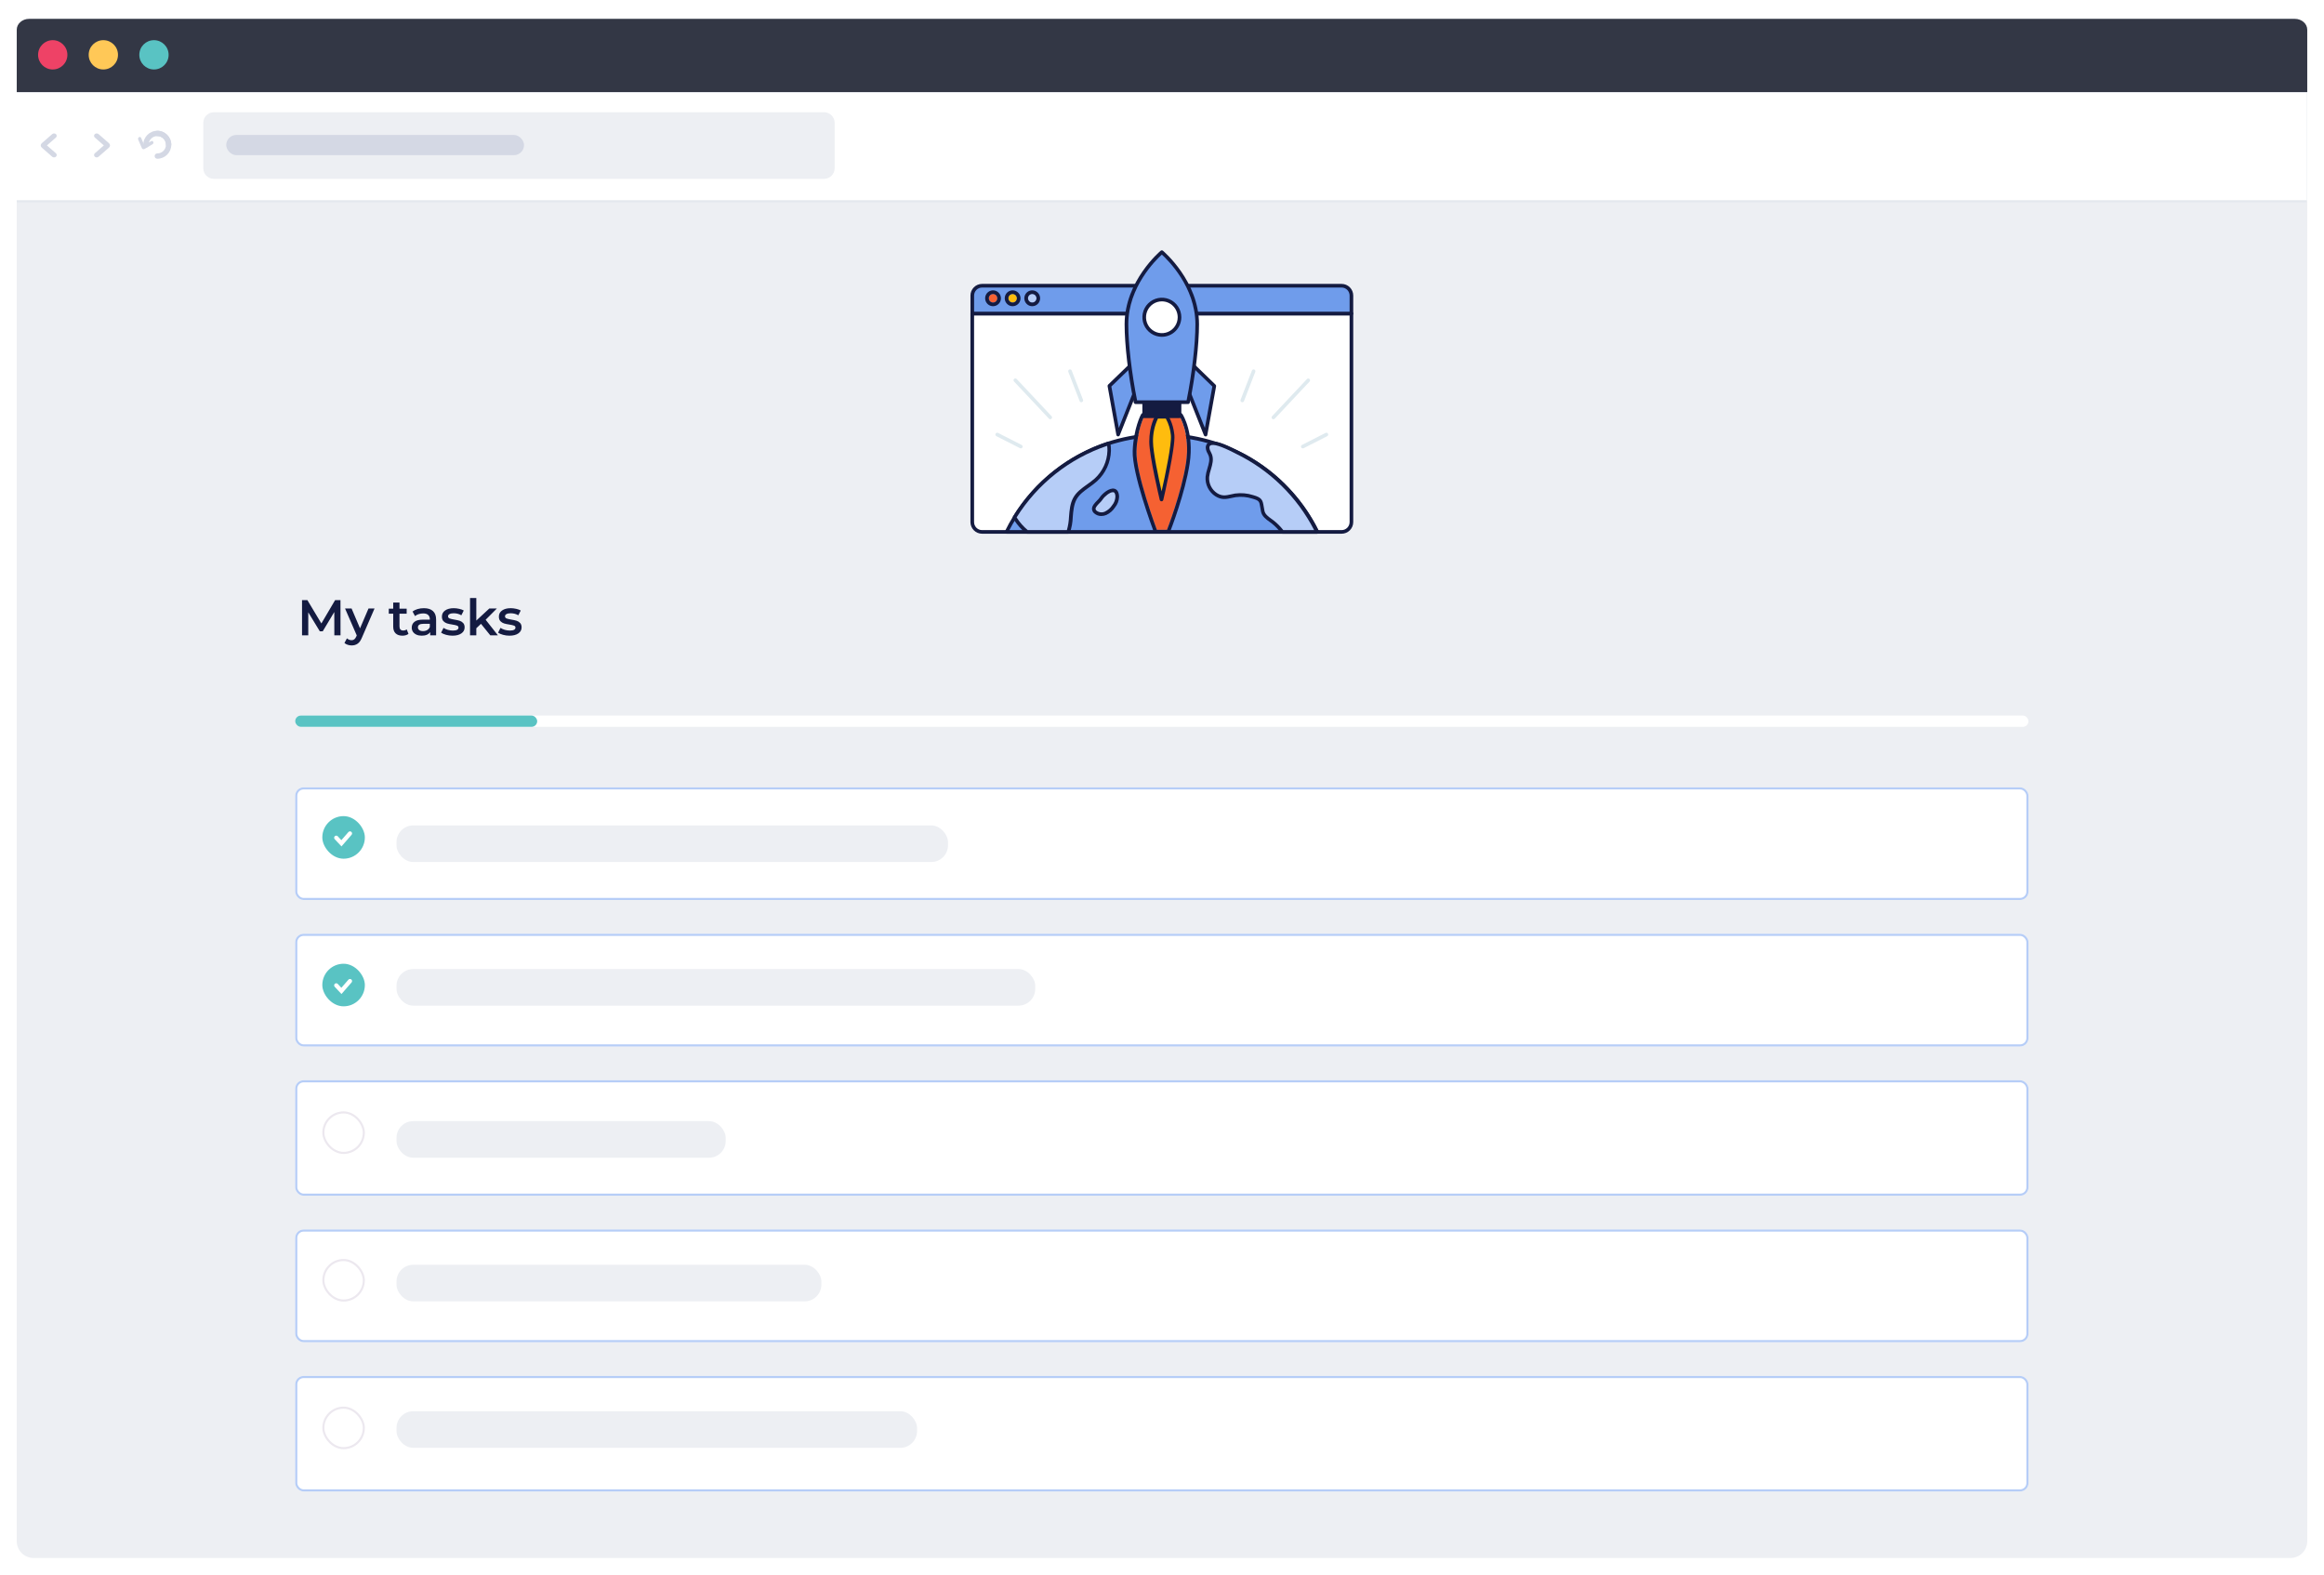 <svg width="1110" height="752" viewBox="0 0 1110 752" fill="none" xmlns="http://www.w3.org/2000/svg">
<g filter="url(#filter0_d)">
<path d="M9 8C9 3.582 12.582 0 17 0H1095C1099.42 0 1103 3.582 1103 8V727C1103 731.418 1099.42 735 1095 735H17C12.582 735 9 731.418 9 727V8Z" fill="#EDEFF3"/>
<path d="M160.688 294.398L160.664 283.262L155.144 292.478H153.752L148.232 283.406V294.398H145.256V277.598H147.824L154.496 288.734L161.048 277.598H163.616L163.64 294.398H160.688ZM179.89 281.582L173.89 295.43C173.33 296.822 172.65 297.798 171.85 298.358C171.05 298.934 170.082 299.222 168.946 299.222C168.306 299.222 167.674 299.118 167.05 298.91C166.426 298.702 165.914 298.414 165.514 298.046L166.714 295.838C167.002 296.11 167.338 296.326 167.722 296.486C168.122 296.646 168.522 296.726 168.922 296.726C169.45 296.726 169.882 296.59 170.218 296.318C170.57 296.046 170.89 295.59 171.178 294.95L171.394 294.446L165.802 281.582H168.922L172.954 291.062L177.01 281.582H179.89ZM196.102 293.702C195.75 293.99 195.318 294.206 194.806 294.35C194.31 294.494 193.782 294.566 193.222 294.566C191.814 294.566 190.726 294.198 189.958 293.462C189.19 292.726 188.806 291.654 188.806 290.246V284.078H186.694V281.678H188.806V278.75H191.806V281.678H195.238V284.078H191.806V290.174C191.806 290.798 191.958 291.278 192.262 291.614C192.566 291.934 193.006 292.094 193.582 292.094C194.254 292.094 194.814 291.918 195.262 291.566L196.102 293.702ZM203.466 281.438C205.354 281.438 206.794 281.894 207.786 282.806C208.794 283.702 209.298 285.062 209.298 286.886V294.398H206.466V292.838C206.098 293.398 205.57 293.83 204.882 294.134C204.21 294.422 203.394 294.566 202.434 294.566C201.474 294.566 200.634 294.406 199.914 294.086C199.194 293.75 198.634 293.294 198.234 292.718C197.85 292.126 197.658 291.462 197.658 290.726C197.658 289.574 198.082 288.654 198.93 287.966C199.794 287.262 201.146 286.91 202.986 286.91H206.298V286.718C206.298 285.822 206.026 285.134 205.482 284.654C204.954 284.174 204.162 283.934 203.106 283.934C202.386 283.934 201.674 284.046 200.97 284.27C200.282 284.494 199.698 284.806 199.218 285.206L198.042 283.022C198.714 282.51 199.522 282.118 200.466 281.846C201.41 281.574 202.41 281.438 203.466 281.438ZM203.058 292.382C203.81 292.382 204.474 292.214 205.05 291.878C205.642 291.526 206.058 291.03 206.298 290.39V288.902H203.202C201.474 288.902 200.61 289.47 200.61 290.606C200.61 291.15 200.826 291.582 201.258 291.902C201.69 292.222 202.29 292.382 203.058 292.382ZM217.108 294.566C216.068 294.566 215.052 294.43 214.06 294.158C213.068 293.886 212.276 293.542 211.684 293.126L212.836 290.846C213.412 291.23 214.1 291.542 214.9 291.782C215.716 292.006 216.516 292.118 217.3 292.118C219.092 292.118 219.988 291.646 219.988 290.702C219.988 290.254 219.756 289.942 219.292 289.766C218.844 289.59 218.116 289.422 217.108 289.262C216.052 289.102 215.188 288.918 214.516 288.71C213.86 288.502 213.284 288.142 212.788 287.63C212.308 287.102 212.068 286.374 212.068 285.446C212.068 284.23 212.572 283.262 213.58 282.542C214.604 281.806 215.98 281.438 217.708 281.438C218.588 281.438 219.468 281.542 220.348 281.75C221.228 281.942 221.948 282.206 222.508 282.542L221.356 284.822C220.268 284.182 219.044 283.862 217.684 283.862C216.804 283.862 216.132 283.998 215.668 284.27C215.22 284.526 214.996 284.87 214.996 285.302C214.996 285.782 215.236 286.126 215.716 286.334C216.212 286.526 216.972 286.71 217.996 286.886C219.02 287.046 219.86 287.23 220.516 287.438C221.172 287.646 221.732 287.998 222.196 288.494C222.676 288.99 222.916 289.694 222.916 290.606C222.916 291.806 222.396 292.766 221.356 293.486C220.316 294.206 218.9 294.566 217.108 294.566ZM230.731 288.902L228.499 291.014V294.398H225.499V276.59H228.499V287.342L234.715 281.582H238.315L232.963 286.958L238.819 294.398H235.171L230.731 288.902ZM244.319 294.566C243.279 294.566 242.263 294.43 241.271 294.158C240.279 293.886 239.487 293.542 238.895 293.126L240.047 290.846C240.623 291.23 241.311 291.542 242.111 291.782C242.927 292.006 243.727 292.118 244.511 292.118C246.303 292.118 247.199 291.646 247.199 290.702C247.199 290.254 246.967 289.942 246.503 289.766C246.055 289.59 245.327 289.422 244.319 289.262C243.263 289.102 242.399 288.918 241.727 288.71C241.071 288.502 240.495 288.142 239.999 287.63C239.519 287.102 239.279 286.374 239.279 285.446C239.279 284.23 239.783 283.262 240.791 282.542C241.815 281.806 243.191 281.438 244.919 281.438C245.799 281.438 246.679 281.542 247.559 281.75C248.439 281.942 249.159 282.206 249.719 282.542L248.567 284.822C247.479 284.182 246.255 283.862 244.895 283.862C244.015 283.862 243.343 283.998 242.879 284.27C242.431 284.526 242.207 284.87 242.207 285.302C242.207 285.782 242.447 286.126 242.927 286.334C243.423 286.526 244.183 286.71 245.207 286.886C246.231 287.046 247.071 287.23 247.727 287.438C248.383 287.646 248.943 287.998 249.407 288.494C249.887 288.99 250.127 289.694 250.127 290.606C250.127 291.806 249.607 292.766 248.567 293.486C247.527 294.206 246.111 294.566 244.319 294.566Z" fill="#141B41"/>
<path d="M646.472 140.73V240.329C646.472 241.573 645.979 242.766 645.103 243.645C644.227 244.524 643.039 245.018 641.8 245.018H470.048C468.809 245.018 467.62 244.524 466.744 243.645C465.868 242.766 465.375 241.573 465.375 240.329V140.73H646.472Z" fill="white"/>
<path d="M641.8 245.879H470.048C468.581 245.877 467.175 245.292 466.137 244.252C465.099 243.212 464.513 241.801 464.509 240.329V140.73C464.509 140.5 464.6 140.278 464.763 140.115C464.925 139.952 465.146 139.86 465.376 139.86H646.472C646.702 139.86 646.922 139.952 647.085 140.115C647.247 140.278 647.339 140.5 647.339 140.73V240.329C647.334 241.801 646.749 243.212 645.711 244.252C644.673 245.292 643.267 245.877 641.8 245.879ZM466.242 141.6V240.329C466.245 241.341 466.646 242.311 467.36 243.027C468.073 243.743 469.039 244.146 470.048 244.148H641.8C642.808 244.146 643.775 243.743 644.488 243.027C645.201 242.311 645.603 241.341 645.605 240.329V141.6H466.242Z" fill="#141B41"/>
<path d="M470.048 127.447H641.808C643.047 127.447 644.236 127.941 645.112 128.82C645.988 129.699 646.481 130.892 646.481 132.136V140.739H465.384V132.136C465.384 130.894 465.875 129.702 466.75 128.823C467.624 127.944 468.81 127.449 470.048 127.447Z" fill="#6F9CEB"/>
<path d="M646.472 141.6H465.384C465.155 141.6 464.934 141.509 464.771 141.346C464.609 141.182 464.518 140.961 464.518 140.731V132.136C464.518 130.663 465.1 129.25 466.137 128.208C467.174 127.166 468.58 126.579 470.048 126.577H641.808C643.276 126.579 644.683 127.166 645.719 128.208C646.756 129.25 647.339 130.663 647.339 132.136V140.731C647.339 140.961 647.247 141.182 647.085 141.346C646.922 141.509 646.702 141.6 646.472 141.6ZM466.251 139.861H645.605V132.136C645.605 131.124 645.205 130.154 644.494 129.438C643.782 128.722 642.816 128.319 641.808 128.317H470.048C469.04 128.319 468.074 128.722 467.363 129.438C466.651 130.154 466.251 131.124 466.251 132.136V139.861Z" fill="#141B41"/>
<path d="M630.115 245.009H481.741C482.897 242.62 484.183 240.3 485.599 238.05C493.002 226.019 503.353 216.091 515.663 209.213C527.973 202.334 541.834 198.734 555.924 198.755C557.025 198.755 558.125 198.755 559.218 198.825C574.079 199.424 588.505 204.028 600.98 212.155C613.455 220.282 623.519 231.631 630.115 245.009Z" fill="#6F9CEB"/>
<path d="M630.115 245.879H481.741C481.594 245.88 481.449 245.842 481.32 245.771C481.191 245.699 481.082 245.596 481.004 245.471C480.928 245.338 480.888 245.188 480.888 245.036C480.888 244.883 480.928 244.733 481.004 244.601C482.186 242.188 483.488 239.836 484.905 237.554C492.39 225.398 502.852 215.367 515.295 208.419C527.737 201.47 541.745 197.835 555.984 197.859C557.224 197.859 558.316 197.859 559.313 197.929C574.329 198.532 588.905 203.184 601.51 211.396C614.115 219.607 624.284 231.074 630.947 244.592C631.023 244.724 631.063 244.874 631.063 245.027C631.063 245.18 631.023 245.33 630.947 245.462C630.862 245.604 630.739 245.718 630.592 245.792C630.444 245.866 630.279 245.896 630.115 245.879ZM483.145 244.14H628.737C622.096 231.227 612.163 220.312 599.952 212.505C587.74 204.697 573.685 200.277 559.218 199.695C558.238 199.642 557.172 199.625 555.958 199.625C542.016 199.601 528.3 203.161 516.118 209.967C503.937 216.773 493.695 226.597 486.37 238.502C485.182 240.329 484.116 242.243 483.111 244.14H483.145Z" fill="#141B41"/>
<path d="M475.309 135.476C476.435 135.476 477.347 134.561 477.347 133.432C477.347 132.302 476.435 131.387 475.309 131.387C474.184 131.387 473.272 132.302 473.272 133.432C473.272 134.561 474.184 135.476 475.309 135.476Z" fill="#F56132"/>
<path d="M475.31 131.396C475.713 131.396 476.107 131.516 476.442 131.741C476.777 131.966 477.038 132.286 477.192 132.66C477.346 133.034 477.386 133.446 477.307 133.843C477.228 134.239 477.033 134.604 476.747 134.889C476.461 135.175 476.097 135.369 475.702 135.447C475.306 135.524 474.896 135.483 474.524 135.327C474.152 135.171 473.834 134.907 473.612 134.57C473.389 134.233 473.271 133.836 473.273 133.432C473.273 133.164 473.325 132.898 473.428 132.651C473.53 132.403 473.68 132.178 473.87 131.989C474.059 131.8 474.284 131.65 474.531 131.549C474.778 131.447 475.043 131.395 475.31 131.396ZM475.31 129.656C474.563 129.655 473.833 129.875 473.211 130.29C472.59 130.706 472.105 131.296 471.819 131.988C471.532 132.68 471.457 133.442 471.602 134.177C471.748 134.911 472.107 135.587 472.635 136.116C473.163 136.646 473.835 137.007 474.567 137.152C475.3 137.298 476.059 137.222 476.748 136.935C477.437 136.647 478.026 136.161 478.44 135.537C478.853 134.914 479.073 134.181 479.072 133.432C479.069 132.431 478.672 131.472 477.967 130.765C477.262 130.057 476.307 129.659 475.31 129.656Z" fill="#141B41"/>
<path d="M484.663 135.476C485.788 135.476 486.7 134.561 486.7 133.432C486.7 132.302 485.788 131.387 484.663 131.387C483.538 131.387 482.625 132.302 482.625 133.432C482.625 134.561 483.538 135.476 484.663 135.476Z" fill="#FFBC0E"/>
<path d="M484.662 131.396C485.066 131.396 485.46 131.516 485.795 131.741C486.13 131.966 486.391 132.286 486.545 132.66C486.699 133.034 486.739 133.446 486.659 133.843C486.58 134.239 486.385 134.604 486.1 134.889C485.814 135.175 485.45 135.369 485.054 135.447C484.659 135.524 484.249 135.483 483.877 135.327C483.505 135.171 483.187 134.907 482.964 134.57C482.742 134.233 482.624 133.836 482.625 133.432C482.628 132.891 482.843 132.373 483.225 131.992C483.607 131.61 484.124 131.396 484.662 131.396ZM484.662 129.656C483.916 129.656 483.187 129.878 482.566 130.295C481.946 130.711 481.463 131.302 481.178 131.994C480.893 132.686 480.818 133.448 480.965 134.182C481.111 134.916 481.471 135.59 481.999 136.119C482.527 136.648 483.2 137.008 483.932 137.153C484.664 137.298 485.422 137.222 486.111 136.934C486.8 136.646 487.388 136.16 487.802 135.537C488.215 134.913 488.435 134.181 488.433 133.432C488.431 132.43 488.032 131.469 487.325 130.762C486.619 130.054 485.661 129.656 484.662 129.656Z" fill="#141B41"/>
<path d="M494.016 135.476C495.141 135.476 496.053 134.561 496.053 133.432C496.053 132.302 495.141 131.387 494.016 131.387C492.891 131.387 491.979 132.302 491.979 133.432C491.979 134.561 492.891 135.476 494.016 135.476Z" fill="#B6CDF7"/>
<path d="M494.015 131.396C494.419 131.394 494.814 131.513 495.15 131.737C495.487 131.961 495.749 132.28 495.904 132.654C496.06 133.028 496.101 133.44 496.022 133.837C495.944 134.235 495.75 134.6 495.464 134.886C495.179 135.172 494.815 135.367 494.419 135.446C494.023 135.525 493.613 135.483 493.24 135.328C492.868 135.172 492.55 134.908 492.327 134.571C492.103 134.233 491.985 133.837 491.987 133.432C491.989 132.893 492.204 132.376 492.584 131.995C492.963 131.614 493.478 131.398 494.015 131.396ZM494.015 129.656C493.269 129.656 492.54 129.878 491.92 130.295C491.299 130.711 490.816 131.302 490.531 131.994C490.246 132.686 490.172 133.448 490.318 134.182C490.464 134.916 490.824 135.59 491.352 136.119C491.88 136.648 492.553 137.008 493.285 137.153C494.017 137.298 494.775 137.222 495.464 136.934C496.153 136.646 496.741 136.16 497.155 135.537C497.568 134.913 497.788 134.181 497.786 133.432C497.784 132.43 497.385 131.469 496.679 130.762C495.972 130.054 495.014 129.656 494.015 129.656Z" fill="#141B41"/>
<path d="M530.786 206.254C530.722 208.883 530.129 211.471 529.042 213.864C527.954 216.256 526.395 218.402 524.458 220.173C521.095 223.209 516.579 225.167 514.377 229.133C511.777 233.848 513.094 240.295 511.196 245.036H491.536C489.454 243.312 487.64 241.286 486.153 239.025C485.954 238.703 485.772 238.381 485.599 238.068C495.932 221.348 511.835 208.844 530.483 202.774C530.707 203.92 530.808 205.087 530.786 206.254Z" fill="#B6CDF7"/>
<path d="M511.187 245.879H491.536C491.323 245.881 491.116 245.804 490.956 245.662C488.811 243.878 486.942 241.784 485.408 239.45C485.211 239.12 485.021 238.789 484.836 238.459C484.76 238.326 484.72 238.176 484.72 238.024C484.72 237.871 484.76 237.721 484.836 237.589C495.274 220.691 511.343 208.053 530.188 201.921C530.305 201.883 530.429 201.87 530.552 201.884C530.674 201.897 530.793 201.937 530.899 202C531.004 202.063 531.094 202.147 531.165 202.247C531.235 202.348 531.283 202.462 531.306 202.583C531.541 203.797 531.645 205.034 531.618 206.271C531.542 209.013 530.917 211.711 529.781 214.205C528.645 216.699 527.02 218.939 525.004 220.79C523.809 221.835 522.556 222.811 521.251 223.713C518.807 225.453 516.492 227.089 515.183 229.524C513.874 231.96 513.606 234.979 513.372 237.911C513.299 240.436 512.852 242.937 512.045 245.331C511.978 245.502 511.859 245.646 511.705 245.745C511.551 245.843 511.37 245.89 511.187 245.879ZM491.866 244.139H510.58C511.165 242.064 511.502 239.926 511.586 237.771C511.837 234.657 512.089 231.43 513.606 228.681C515.123 225.932 517.732 224.061 520.237 222.295C521.5 221.432 522.713 220.497 523.869 219.494C525.714 217.806 527.203 215.762 528.245 213.484C529.288 211.206 529.863 208.742 529.937 206.236C529.953 205.454 529.912 204.672 529.815 203.896C511.912 209.944 496.638 222.012 486.578 238.059C486.665 238.223 486.761 238.383 486.864 238.537C488.248 240.641 489.933 242.529 491.866 244.139Z" fill="#141B41"/>
<path d="M630.115 245.009H613.507C612.17 243.236 610.618 241.638 608.887 240.251C606.997 238.807 604.622 237.484 604.145 235.153C603.209 230.629 604.041 229.585 599.386 228.289C596.704 227.43 593.865 227.177 591.074 227.55C587.667 228.124 585.248 229.368 581.903 227.254C580.503 226.347 579.372 225.078 578.63 223.581C577.887 222.084 577.559 220.414 577.681 218.746C577.985 215.188 580.334 211.639 579.077 208.307C578.643 207.167 577.794 206.123 577.785 204.897C577.724 199.19 589.721 205.949 591.854 206.984C608.461 215.048 621.922 228.429 630.115 245.018V245.009Z" fill="#B6CDF7"/>
<path d="M630.115 245.879H613.507C613.375 245.88 613.245 245.85 613.126 245.793C613.008 245.736 612.903 245.652 612.822 245.549C611.531 243.831 610.031 242.282 608.358 240.938C608.054 240.703 607.734 240.477 607.404 240.242C605.671 239.007 603.755 237.632 603.295 235.327C603.122 234.457 603.001 233.761 602.905 233.135C602.489 230.525 602.42 230.038 599.152 229.124C596.594 228.298 593.884 228.054 591.221 228.411C590.553 228.515 589.938 228.654 589.34 228.785C586.809 229.342 584.425 229.872 581.434 227.985C579.903 226.99 578.666 225.6 577.853 223.961C577.04 222.322 576.681 220.494 576.814 218.668C576.98 217.286 577.285 215.925 577.724 214.605C578.357 212.474 578.955 210.455 578.262 208.611C578.12 208.254 577.958 207.906 577.776 207.567C577.277 206.76 576.979 205.844 576.909 204.897C576.867 204.387 576.964 203.875 577.188 203.415C577.412 202.956 577.756 202.566 578.184 202.287C580.732 200.712 586.288 203.157 591.385 205.766L592.252 206.193C609.029 214.34 622.628 227.858 630.904 244.618C630.98 244.75 631.02 244.9 631.02 245.053C631.02 245.205 630.98 245.355 630.904 245.488C630.819 245.618 630.701 245.723 630.562 245.791C630.424 245.86 630.269 245.891 630.115 245.879ZM613.923 244.139H628.659C620.5 228.299 607.451 215.536 591.463 207.759L590.597 207.315C584.329 204.096 580.463 202.887 579.102 203.731C578.972 203.809 578.634 204.018 578.643 204.879C578.715 205.555 578.943 206.204 579.311 206.776C579.526 207.168 579.714 207.575 579.874 207.994C580.741 210.386 580.065 212.787 579.38 215.101C578.971 216.308 578.68 217.552 578.513 218.816C578.407 220.325 578.705 221.835 579.377 223.189C580.05 224.543 581.071 225.691 582.336 226.514C584.719 228.019 586.488 227.628 588.941 227.089C589.565 226.949 590.215 226.81 590.9 226.688C593.81 226.297 596.769 226.556 599.568 227.445C603.694 228.602 604.076 229.742 604.57 232.856C604.665 233.465 604.769 234.161 604.942 234.97C605.272 236.588 606.771 237.676 608.366 238.833C608.704 239.076 609.034 239.311 609.355 239.555C611.057 240.891 612.591 242.431 613.923 244.139Z" fill="#141B41"/>
<path d="M534.635 228.202C534.418 222.113 528.498 226.645 526.972 229.072C525.793 230.925 521.702 233.335 524.241 235.571C524.922 236.102 525.734 236.436 526.59 236.535C527.446 236.635 528.313 236.497 529.096 236.136C530.657 235.389 531.983 234.224 532.927 232.77C533.98 231.476 534.58 229.872 534.635 228.202Z" fill="#B6CDF7"/>
<path d="M527.032 237.415C525.802 237.44 524.605 237.01 523.669 236.206C523.345 235.953 523.078 235.634 522.887 235.269C522.696 234.905 522.584 234.503 522.56 234.092C522.508 232.552 523.808 231.221 524.961 230.038C525.432 229.598 525.859 229.111 526.235 228.585C527.396 226.767 530.855 223.723 533.334 224.401C534.27 224.653 535.406 225.515 535.501 228.168C535.464 230.027 534.804 231.819 533.629 233.257C532.601 234.849 531.147 236.119 529.434 236.919C528.674 237.243 527.858 237.411 527.032 237.415ZM532.519 226.037C531.08 226.037 528.584 228.081 527.665 229.516C527.222 230.143 526.72 230.726 526.166 231.256C525.299 232.126 524.233 233.231 524.259 234.023C524.277 234.197 524.334 234.365 524.423 234.515C524.513 234.665 524.634 234.794 524.779 234.893C525.338 235.315 526.001 235.577 526.697 235.65C527.394 235.724 528.097 235.606 528.731 235.31C530.147 234.627 531.347 233.564 532.199 232.239C533.139 231.106 533.681 229.693 533.742 228.22C533.742 227.35 533.534 226.254 532.875 226.071C532.758 226.044 532.639 226.033 532.519 226.037Z" fill="#141B41"/>
<path d="M547.489 189.786C547.489 189.786 544.144 196.058 543.745 206.402C543.346 216.745 553.531 244.009 553.531 244.009H558.403C558.403 244.009 565.337 226.263 567.478 212.178C569.619 198.094 564.366 189.786 564.366 189.786H547.489Z" fill="#F56132"/>
<path d="M564.358 189.786C564.358 189.786 569.637 197.99 567.478 212.178C565.32 226.367 558.403 244.009 558.403 244.009H553.531C553.531 244.009 543.355 216.745 543.788 206.402C544.222 196.058 547.533 189.786 547.533 189.786H564.401H564.358ZM564.401 188.046H547.49C547.181 188.042 546.877 188.12 546.609 188.273C546.341 188.426 546.118 188.648 545.964 188.916C545.817 189.186 542.419 195.667 542.011 206.315C541.604 216.963 551.486 243.478 551.91 244.592C552.035 244.922 552.257 245.206 552.547 245.406C552.836 245.607 553.18 245.714 553.531 245.714H558.403C558.751 245.714 559.091 245.608 559.379 245.411C559.666 245.214 559.888 244.935 560.015 244.609C560.301 243.879 567.045 226.515 569.195 212.422C571.423 197.755 566.048 189.186 565.823 188.829C565.665 188.583 565.449 188.38 565.193 188.241C564.937 188.101 564.649 188.028 564.358 188.029L564.401 188.046Z" fill="#141B41"/>
<path d="M564.358 178.233H547.49V189.786H564.358V178.233Z" fill="#141B41"/>
<path d="M564.367 190.656H547.49C547.26 190.656 547.039 190.564 546.877 190.401C546.714 190.238 546.623 190.017 546.623 189.786V178.233C546.623 178.002 546.714 177.781 546.877 177.618C547.039 177.455 547.26 177.363 547.49 177.363H564.367C564.597 177.363 564.817 177.455 564.98 177.618C565.142 177.781 565.234 178.002 565.234 178.233V189.786C565.234 190.017 565.142 190.238 564.98 190.401C564.817 190.564 564.597 190.656 564.367 190.656ZM548.357 188.916H563.5V179.103H548.357V188.916Z" fill="#141B41"/>
<path d="M545.253 161.4L530.873 175.275L535.051 198.52L542.687 179.277L547.186 177.528L545.253 161.4Z" fill="#6F9CEB"/>
<path d="M535.051 199.39H534.964C534.777 199.371 534.602 199.29 534.464 199.162C534.326 199.033 534.234 198.863 534.201 198.677L530.023 175.441C529.998 175.3 530.007 175.155 530.051 175.018C530.095 174.881 530.172 174.758 530.275 174.658L544.647 160.739C544.763 160.626 544.908 160.548 545.066 160.513C545.224 160.479 545.388 160.489 545.541 160.543C545.693 160.598 545.827 160.694 545.928 160.82C546.029 160.947 546.093 161.1 546.112 161.261L548.053 177.39C548.075 177.582 548.033 177.777 547.932 177.942C547.832 178.108 547.679 178.235 547.499 178.303L543.346 179.921L535.857 198.808C535.798 198.976 535.69 199.122 535.546 199.226C535.401 199.331 535.229 199.388 535.051 199.39ZM531.809 175.58L535.372 195.371L541.882 178.956C541.925 178.846 541.991 178.746 542.074 178.662C542.158 178.578 542.257 178.512 542.367 178.468L546.25 176.955L544.595 163.236L531.809 175.58Z" fill="#141B41"/>
<path d="M566.603 161.4L580.983 175.275L576.797 198.52L569.169 179.277L564.67 177.528L566.603 161.4Z" fill="#6F9CEB"/>
<path d="M576.797 199.39C576.624 199.389 576.457 199.336 576.315 199.238C576.173 199.141 576.063 199.003 575.999 198.842L568.501 179.956L564.349 178.338C564.17 178.268 564.019 178.14 563.92 177.975C563.822 177.81 563.78 177.616 563.803 177.424L565.745 161.296C565.764 161.135 565.827 160.982 565.928 160.855C566.029 160.728 566.163 160.632 566.315 160.578C566.468 160.524 566.632 160.513 566.79 160.548C566.948 160.582 567.094 160.661 567.21 160.774L581.581 174.693C581.684 174.792 581.761 174.916 581.805 175.053C581.849 175.189 581.859 175.335 581.833 175.476L577.655 198.712C577.622 198.899 577.528 199.07 577.389 199.199C577.249 199.328 577.072 199.407 576.883 199.425L576.797 199.39ZM565.606 176.955L569.481 178.468C569.592 178.511 569.693 178.576 569.778 178.66C569.863 178.744 569.93 178.845 569.975 178.956L576.485 195.371L580.047 175.58L567.262 163.236L565.606 176.955Z" fill="#141B41"/>
<path d="M568.467 183.07C571.171 169.786 572.801 155.398 572.801 145.837C572.801 125.367 555.898 111.422 555.898 111.422C555.898 111.422 539.003 125.341 539.003 145.837C539.003 155.406 540.659 169.786 543.338 183.07H568.467Z" fill="#6F9CEB"/>
<path d="M568.467 183.94H543.39C543.187 183.944 542.989 183.877 542.831 183.75C542.672 183.622 542.563 183.444 542.523 183.244C539.827 170.004 538.146 155.676 538.146 145.837C538.146 125.193 555.187 110.892 555.361 110.744C555.516 110.616 555.71 110.546 555.911 110.546C556.112 110.546 556.306 110.616 556.461 110.744C556.635 110.892 573.676 125.193 573.676 145.837C573.676 155.676 571.995 170.012 569.299 183.244C569.26 183.438 569.156 183.612 569.005 183.739C568.853 183.865 568.664 183.936 568.467 183.94ZM544.101 182.2H567.756C570.313 169.447 571.96 155.232 571.96 145.837C571.96 128.108 558.811 115.189 555.924 112.579C553.046 115.189 539.896 128.108 539.896 145.837C539.896 155.25 541.543 169.447 544.101 182.2Z" fill="#141B41"/>
<path d="M555.924 150.969C560.582 150.969 564.358 147.18 564.358 142.505C564.358 137.83 560.582 134.041 555.924 134.041C551.266 134.041 547.49 137.83 547.49 142.505C547.49 147.18 551.266 150.969 555.924 150.969Z" fill="white"/>
<path d="M555.924 151.839C554.084 151.838 552.287 151.289 550.759 150.262C549.23 149.235 548.039 147.777 547.337 146.071C546.634 144.365 546.451 142.489 546.811 140.678C547.171 138.868 548.058 137.206 549.359 135.901C550.66 134.597 552.317 133.709 554.121 133.349C555.925 132.99 557.795 133.175 559.494 133.882C561.193 134.589 562.645 135.785 563.666 137.32C564.688 138.855 565.233 140.659 565.233 142.505C565.229 144.981 564.246 147.353 562.501 149.103C560.756 150.853 558.391 151.837 555.924 151.839ZM555.924 134.91C554.427 134.912 552.965 135.359 551.722 136.194C550.479 137.03 549.51 138.217 548.939 139.605C548.367 140.992 548.218 142.519 548.511 143.992C548.804 145.464 549.526 146.817 550.584 147.878C551.643 148.939 552.992 149.662 554.459 149.954C555.927 150.246 557.448 150.095 558.83 149.52C560.212 148.945 561.394 147.972 562.225 146.723C563.056 145.474 563.5 144.007 563.5 142.505C563.497 140.49 562.698 138.558 561.278 137.134C559.857 135.71 557.931 134.91 555.924 134.91Z" fill="#141B41"/>
<path d="M553.531 190.03C553.531 190.03 550.792 194.379 550.81 201.957C550.81 208.82 555.794 229.525 555.794 229.525C555.794 229.525 561.688 204.445 561.081 198.764C560.475 193.083 558.282 190.065 558.282 190.065L553.531 190.03Z" fill="#FFBC0E"/>
<path d="M555.794 230.395C555.594 230.4 555.399 230.336 555.242 230.214C555.084 230.092 554.972 229.919 554.927 229.725C554.727 228.855 549.934 208.846 549.917 201.956C549.917 194.188 552.656 189.777 552.768 189.56C552.847 189.436 552.957 189.335 553.085 189.265C553.214 189.195 553.359 189.158 553.505 189.16H558.255C558.392 189.159 558.527 189.191 558.649 189.253C558.771 189.315 558.877 189.406 558.957 189.516C559.053 189.656 561.298 192.822 561.913 198.668C562.529 204.514 556.851 228.69 556.617 229.725C556.571 229.919 556.46 230.092 556.302 230.214C556.144 230.336 555.949 230.4 555.75 230.395H555.794ZM554.06 190.9C552.424 194.35 551.617 198.137 551.702 201.956C551.702 206.898 554.398 219.399 555.811 225.645C557.406 218.494 560.691 203.026 560.249 198.851C560.005 196.06 559.181 193.352 557.831 190.9H554.06Z" fill="#141B41"/>
<path d="M517.463 183.096C517.288 183.096 517.118 183.042 516.974 182.943C516.83 182.844 516.719 182.703 516.657 182.539L511.274 168.62C511.226 168.513 511.201 168.397 511.199 168.28C511.198 168.162 511.22 168.046 511.264 167.937C511.309 167.829 511.375 167.73 511.458 167.648C511.541 167.566 511.64 167.501 511.749 167.458C511.858 167.415 511.975 167.395 512.092 167.398C512.209 167.402 512.324 167.429 512.43 167.478C512.536 167.528 512.631 167.598 512.71 167.685C512.788 167.772 512.848 167.874 512.886 167.985L518.278 181.904C518.36 182.119 518.354 182.357 518.261 182.568C518.169 182.778 517.997 182.943 517.783 183.027C517.682 183.07 517.573 183.094 517.463 183.096Z" fill="#DFEAEF"/>
<path d="M502.623 191.213C502.506 191.211 502.39 191.186 502.282 191.138C502.175 191.09 502.079 191.021 501.999 190.934L485.347 173.205C485.266 173.124 485.201 173.028 485.157 172.922C485.113 172.816 485.091 172.702 485.091 172.587C485.091 172.473 485.113 172.359 485.157 172.253C485.201 172.147 485.266 172.051 485.347 171.97C485.51 171.808 485.729 171.717 485.958 171.717C486.187 171.717 486.407 171.808 486.569 171.97L503.221 189.708C503.383 189.871 503.473 190.091 503.473 190.321C503.473 190.551 503.383 190.771 503.221 190.934C503.066 191.103 502.851 191.203 502.623 191.213Z" fill="#DFEAEF"/>
<path d="M488.563 205.123C488.428 205.122 488.294 205.09 488.173 205.027L476.905 199.295C476.803 199.243 476.712 199.171 476.638 199.084C476.563 198.997 476.507 198.896 476.472 198.787C476.436 198.678 476.422 198.563 476.431 198.448C476.44 198.334 476.471 198.222 476.523 198.12C476.575 198.018 476.646 197.927 476.733 197.852C476.82 197.778 476.921 197.721 477.029 197.686C477.138 197.65 477.253 197.636 477.367 197.645C477.48 197.654 477.592 197.685 477.693 197.737L488.962 203.479C489.136 203.568 489.274 203.713 489.355 203.891C489.436 204.069 489.455 204.269 489.409 204.459C489.363 204.649 489.255 204.818 489.101 204.938C488.948 205.059 488.758 205.124 488.563 205.123Z" fill="#DFEAEF"/>
<path d="M594.341 183.096C594.234 183.097 594.128 183.076 594.029 183.035C593.816 182.952 593.644 182.787 593.551 182.577C593.459 182.366 593.453 182.128 593.535 181.913L598.927 167.994C598.965 167.883 599.025 167.781 599.103 167.694C599.182 167.607 599.277 167.536 599.383 167.487C599.489 167.438 599.604 167.411 599.721 167.407C599.838 167.404 599.954 167.424 600.063 167.467C600.172 167.51 600.271 167.574 600.355 167.657C600.438 167.739 600.504 167.838 600.548 167.946C600.593 168.055 600.615 168.171 600.613 168.289C600.612 168.406 600.586 168.522 600.539 168.629L595.156 182.548C595.091 182.711 594.979 182.851 594.833 182.949C594.688 183.047 594.516 183.098 594.341 183.096Z" fill="#DFEAEF"/>
<path d="M609.19 191.213C608.967 191.212 608.753 191.124 608.592 190.969C608.43 190.806 608.34 190.586 608.34 190.356C608.34 190.126 608.43 189.905 608.592 189.742L625.244 172.004C625.406 171.842 625.626 171.751 625.855 171.751C626.084 171.751 626.303 171.842 626.466 172.004C626.547 172.085 626.612 172.182 626.656 172.288C626.7 172.394 626.722 172.507 626.722 172.622C626.722 172.737 626.7 172.851 626.656 172.957C626.612 173.063 626.547 173.159 626.466 173.24L609.814 190.969C609.731 191.049 609.634 191.112 609.526 191.154C609.419 191.196 609.305 191.216 609.19 191.213Z" fill="#DFEAEF"/>
<path d="M623.25 205.123C623.09 205.123 622.933 205.078 622.797 204.993C622.661 204.909 622.55 204.788 622.478 204.645C622.375 204.44 622.356 204.203 622.426 203.985C622.496 203.767 622.648 203.585 622.851 203.479L634.12 197.737C634.222 197.685 634.333 197.654 634.447 197.645C634.561 197.636 634.675 197.65 634.784 197.686C634.892 197.721 634.993 197.778 635.08 197.852C635.167 197.927 635.238 198.018 635.29 198.12C635.342 198.222 635.373 198.334 635.382 198.448C635.391 198.563 635.377 198.678 635.342 198.787C635.306 198.896 635.25 198.997 635.175 199.084C635.101 199.171 635.01 199.243 634.908 199.295L623.683 205.027C623.549 205.097 623.4 205.13 623.25 205.123Z" fill="#DFEAEF"/>
<g filter="url(#filter1_d)">
<rect x="142" y="364.995" width="827.848" height="53.798" rx="4" fill="white"/>
<rect x="142.5" y="365.495" width="826.848" height="52.798" rx="3.5" stroke="#B6CDF7"/>
</g>
<g filter="url(#filter2_d)">
<rect x="142" y="504.87" width="827.848" height="55.143" rx="4" fill="white"/>
<rect x="142.5" y="505.37" width="826.848" height="54.143" rx="3.5" stroke="#B6CDF7"/>
</g>
<g filter="url(#filter3_d)">
<rect x="142" y="434.932" width="827.848" height="53.798" rx="4" fill="white"/>
<rect x="142.5" y="435.432" width="826.848" height="52.798" rx="3.5" stroke="#B6CDF7"/>
</g>
<g filter="url(#filter4_d)">
<rect x="142" y="576.152" width="827.848" height="53.798" rx="4" fill="white"/>
<rect x="142.5" y="576.652" width="826.848" height="52.798" rx="3.5" stroke="#B6CDF7"/>
</g>
<g filter="url(#filter5_d)">
<rect x="142" y="646.09" width="827.848" height="55.143" rx="4" fill="white"/>
<rect x="142.5" y="646.59" width="826.848" height="54.143" rx="3.5" stroke="#B6CDF7"/>
</g>
<rect x="154.944" y="380.736" width="20.32" height="20.336" rx="10.16" fill="#59C3C3"/>
<path d="M161.602 391.063L164.07 393.705L168.155 389.015" stroke="white" stroke-width="2" stroke-linecap="round"/>
<rect x="155.444" y="522.23" width="19.32" height="19.336" rx="9.66" stroke="#ECE8EF" stroke-linecap="round"/>
<rect x="154.944" y="451.233" width="20.32" height="20.336" rx="10.16" fill="#59C3C3"/>
<path d="M161.602 461.561L164.07 464.203L168.155 459.512" stroke="white" stroke-width="2" stroke-linecap="round"/>
<rect x="155.444" y="592.728" width="19.32" height="19.336" rx="9.66" stroke="#ECE8EF" stroke-linecap="round"/>
<rect x="155.444" y="663.225" width="19.32" height="19.336" rx="9.66" stroke="#ECE8EF" stroke-linecap="round"/>
<rect x="142" y="332.716" width="827.848" height="5.38" rx="2.69" fill="white"/>
<rect x="142" y="332.716" width="115.576" height="5.38" rx="2.69" fill="#59C3C3"/>
<rect x="190.381" y="385.169" width="263.406" height="17.484" rx="8" fill="#EDEFF3"/>
<rect x="190.381" y="526.389" width="157.237" height="17.485" rx="8" fill="#EDEFF3"/>
<rect x="190.381" y="453.762" width="305.067" height="17.484" rx="8" fill="#EDEFF3"/>
<rect x="190.381" y="594.981" width="202.93" height="17.484" rx="8" fill="#EDEFF3"/>
<rect x="190.381" y="664.919" width="248.623" height="17.484" rx="8" fill="#EDEFF3"/>
<path d="M9 5.185C9 2.321 11.658 0 14.938 0H1097.06C1100.34 0 1103 2.321 1103 5.185V35H9V5.185Z" fill="#333745"/>
<path d="M33.186 17.178C33.186 21.044 30.052 24.177 26.187 24.177C22.322 24.177 19.189 21.044 19.189 17.178C19.189 13.313 22.322 10.18 26.187 10.18C30.052 10.18 33.186 13.313 33.186 17.178Z" fill="#EE4266"/>
<path d="M57.355 17.178C57.355 21.044 54.221 24.177 50.356 24.177C46.491 24.177 43.357 21.044 43.357 17.178C43.357 13.313 46.491 10.18 50.356 10.18C54.221 10.18 57.355 13.313 57.355 17.178Z" fill="#FFC857"/>
<path d="M81.537 17.178C81.537 21.044 78.403 24.177 74.538 24.177C70.673 24.177 67.54 21.044 67.54 17.178C67.54 13.313 70.673 10.18 74.538 10.18C78.403 10.18 81.537 13.313 81.537 17.178Z" fill="#59C3C3"/>
<path d="M9 35.282H1102.76V87.103H9V35.282Z" fill="white"/>
<path d="M9 87.103H1102.76" stroke="#E4E8EE"/>
<path d="M98.082 49.691C98.082 46.879 100.361 44.601 103.172 44.601H394.572C397.383 44.601 399.662 46.879 399.662 49.691V71.323C399.662 74.134 397.383 76.413 394.572 76.413H103.172C100.361 76.413 98.082 74.134 98.082 71.323V49.691Z" fill="#EDEFF3"/>
<rect x="109.049" y="55.449" width="142.239" height="9.643" rx="4.822" fill="#D4D8E4"/>
<path d="M23.41 60.443L27.706 56.683C28.21 56.242 28.221 55.517 27.732 55.063C27.242 54.61 26.436 54.6 25.932 55.041L20.945 59.406L20.944 59.407C20.294 59.976 20.295 60.912 20.945 61.48L25.932 65.844C26.436 66.285 27.242 66.275 27.732 65.822C28.221 65.368 28.21 64.643 27.706 64.202L23.41 60.443Z" fill="#D4D8E4"/>
<path d="M50.597 60.443L46.301 64.203C45.797 64.644 45.786 65.369 46.276 65.822C46.766 66.276 47.572 66.286 48.076 65.845L53.063 61.48L53.064 61.479C53.714 60.91 53.713 59.974 53.063 59.405L48.076 55.041C47.572 54.6 46.766 54.61 46.276 55.063C45.786 55.517 45.798 56.242 46.301 56.683L50.597 60.443Z" fill="#D4D8E4"/>
<path fill-rule="evenodd" clip-rule="evenodd" d="M74.856 54.717C74.856 54.014 75.426 53.444 76.128 53.444C79.818 53.444 82.809 56.435 82.809 60.125C82.809 63.815 79.818 66.805 76.128 66.805C75.426 66.805 74.856 66.236 74.856 65.533C74.856 64.83 75.426 64.26 76.128 64.26C78.412 64.26 80.264 62.409 80.264 60.125C80.264 57.841 78.412 55.989 76.128 55.989C75.426 55.989 74.856 55.42 74.856 54.717Z" fill="#D4D8E4"/>
<path fill-rule="evenodd" clip-rule="evenodd" d="M70.716 61.397C70.013 61.397 69.443 60.827 69.443 60.124C69.443 56.435 72.434 53.444 76.124 53.444C79.814 53.444 82.805 56.435 82.805 60.124C82.805 60.827 82.235 61.397 81.532 61.397C80.829 61.397 80.26 60.827 80.26 60.124C80.26 57.84 78.408 55.989 76.124 55.989C73.84 55.989 71.988 57.84 71.988 60.124C71.988 60.827 71.419 61.397 70.716 61.397Z" fill="#D4D8E4"/>
<path d="M69.907 60.354L68.417 56.852C68.242 56.441 67.785 56.283 67.396 56.499C67.007 56.716 66.834 57.224 67.008 57.635L68.738 61.701L68.738 61.702C68.964 62.231 69.557 62.425 70.052 62.131L73.853 59.878C74.237 59.651 74.397 59.138 74.212 58.734C74.026 58.329 73.565 58.186 73.181 58.413L69.907 60.354Z" fill="#D4D8E4"/>
</g>
<defs>
<filter id="filter0_d" x="0" y="0" width="1110" height="752" filterUnits="userSpaceOnUse" color-interpolation-filters="sRGB">
<feFlood flood-opacity="0" result="BackgroundImageFix"/>
<feColorMatrix in="SourceAlpha" type="matrix" values="0 0 0 0 0 0 0 0 0 0 0 0 0 0 0 0 0 0 127 0"/>
<feOffset dx="-1" dy="9"/>
<feGaussianBlur stdDeviation="4"/>
<feColorMatrix type="matrix" values="0 0 0 0 0.175 0 0 0 0 0.211 0 0 0 0 0.537 0 0 0 0.3 0"/>
<feBlend mode="normal" in2="BackgroundImageFix" result="effect1_dropShadow"/>
<feBlend mode="normal" in="SourceGraphic" in2="effect1_dropShadow" result="shape"/>
</filter>
<filter id="filter1_d" x="140" y="364.995" width="831.848" height="57.798" filterUnits="userSpaceOnUse" color-interpolation-filters="sRGB">
<feFlood flood-opacity="0" result="BackgroundImageFix"/>
<feColorMatrix in="SourceAlpha" type="matrix" values="0 0 0 0 0 0 0 0 0 0 0 0 0 0 0 0 0 0 127 0"/>
<feOffset dy="2"/>
<feGaussianBlur stdDeviation="1"/>
<feColorMatrix type="matrix" values="0 0 0 0 0.2 0 0 0 0 0.216 0 0 0 0 0.271 0 0 0 0.08 0"/>
<feBlend mode="normal" in2="BackgroundImageFix" result="effect1_dropShadow"/>
<feBlend mode="normal" in="SourceGraphic" in2="effect1_dropShadow" result="shape"/>
</filter>
<filter id="filter2_d" x="140" y="504.87" width="831.848" height="59.143" filterUnits="userSpaceOnUse" color-interpolation-filters="sRGB">
<feFlood flood-opacity="0" result="BackgroundImageFix"/>
<feColorMatrix in="SourceAlpha" type="matrix" values="0 0 0 0 0 0 0 0 0 0 0 0 0 0 0 0 0 0 127 0"/>
<feOffset dy="2"/>
<feGaussianBlur stdDeviation="1"/>
<feColorMatrix type="matrix" values="0 0 0 0 0.2 0 0 0 0 0.216 0 0 0 0 0.271 0 0 0 0.08 0"/>
<feBlend mode="normal" in2="BackgroundImageFix" result="effect1_dropShadow"/>
<feBlend mode="normal" in="SourceGraphic" in2="effect1_dropShadow" result="shape"/>
</filter>
<filter id="filter3_d" x="140" y="434.932" width="831.848" height="57.798" filterUnits="userSpaceOnUse" color-interpolation-filters="sRGB">
<feFlood flood-opacity="0" result="BackgroundImageFix"/>
<feColorMatrix in="SourceAlpha" type="matrix" values="0 0 0 0 0 0 0 0 0 0 0 0 0 0 0 0 0 0 127 0"/>
<feOffset dy="2"/>
<feGaussianBlur stdDeviation="1"/>
<feColorMatrix type="matrix" values="0 0 0 0 0.2 0 0 0 0 0.216 0 0 0 0 0.271 0 0 0 0.08 0"/>
<feBlend mode="normal" in2="BackgroundImageFix" result="effect1_dropShadow"/>
<feBlend mode="normal" in="SourceGraphic" in2="effect1_dropShadow" result="shape"/>
</filter>
<filter id="filter4_d" x="140" y="576.152" width="831.848" height="57.798" filterUnits="userSpaceOnUse" color-interpolation-filters="sRGB">
<feFlood flood-opacity="0" result="BackgroundImageFix"/>
<feColorMatrix in="SourceAlpha" type="matrix" values="0 0 0 0 0 0 0 0 0 0 0 0 0 0 0 0 0 0 127 0"/>
<feOffset dy="2"/>
<feGaussianBlur stdDeviation="1"/>
<feColorMatrix type="matrix" values="0 0 0 0 0.2 0 0 0 0 0.216 0 0 0 0 0.271 0 0 0 0.08 0"/>
<feBlend mode="normal" in2="BackgroundImageFix" result="effect1_dropShadow"/>
<feBlend mode="normal" in="SourceGraphic" in2="effect1_dropShadow" result="shape"/>
</filter>
<filter id="filter5_d" x="140" y="646.09" width="831.848" height="59.143" filterUnits="userSpaceOnUse" color-interpolation-filters="sRGB">
<feFlood flood-opacity="0" result="BackgroundImageFix"/>
<feColorMatrix in="SourceAlpha" type="matrix" values="0 0 0 0 0 0 0 0 0 0 0 0 0 0 0 0 0 0 127 0"/>
<feOffset dy="2"/>
<feGaussianBlur stdDeviation="1"/>
<feColorMatrix type="matrix" values="0 0 0 0 0.2 0 0 0 0 0.216 0 0 0 0 0.271 0 0 0 0.08 0"/>
<feBlend mode="normal" in2="BackgroundImageFix" result="effect1_dropShadow"/>
<feBlend mode="normal" in="SourceGraphic" in2="effect1_dropShadow" result="shape"/>
</filter>
</defs>
</svg>
